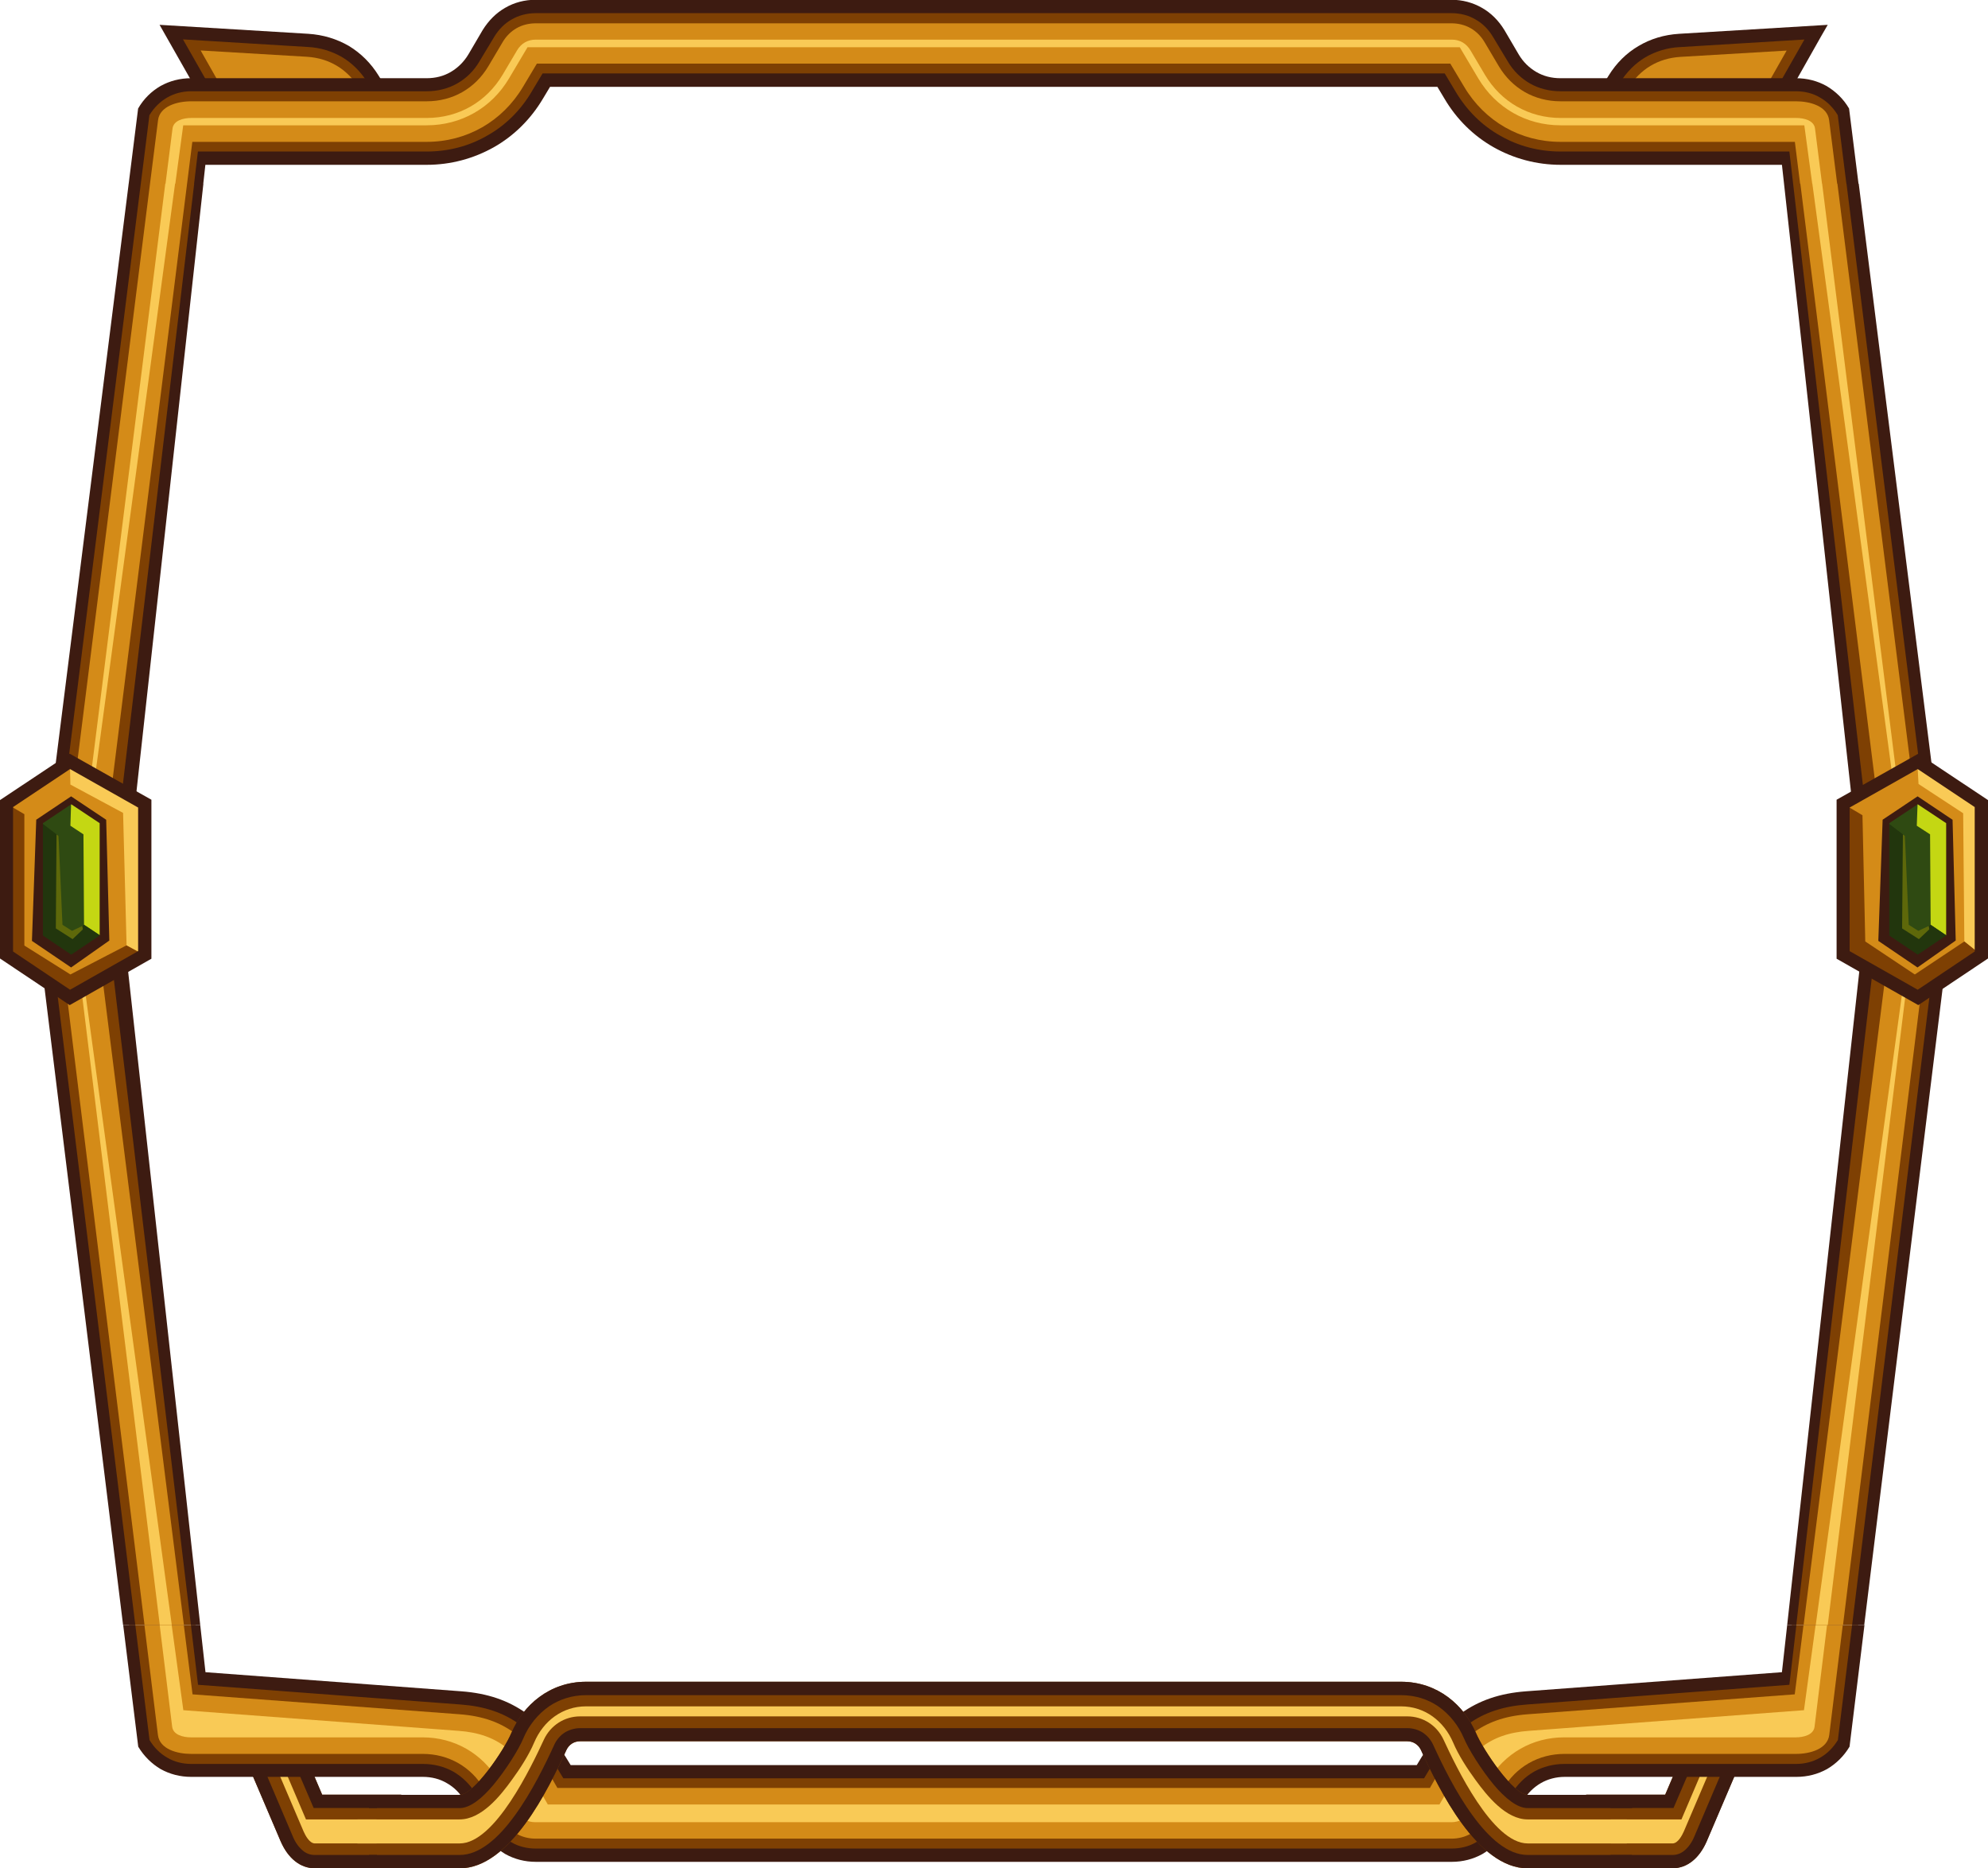 <?xml version="1.0" encoding="UTF-8"?>
<svg id="Layer_2" data-name="Layer 2" xmlns="http://www.w3.org/2000/svg" viewBox="0 0 170.56 160.28">
  <defs>
    <style>
      .cls-1 {
        fill: #c4d713;
      }

      .cls-1, .cls-2, .cls-3, .cls-4, .cls-5, .cls-6, .cls-7 {
        fill-rule: evenodd;
      }

      .cls-2 {
        fill: #d48b18;
      }

      .cls-3 {
        fill: #7e4003;
      }

      .cls-8 {
        fill: #5e680a;
      }

      .cls-4 {
        fill: #22360d;
      }

      .cls-5 {
        fill: #f9ca56;
      }

      .cls-6, .cls-9 {
        fill: #3d1b11;
      }

      .cls-7 {
        fill: #2f4a12;
      }
    </style>
  </defs>
  <g id="Layer_1-2" data-name="Layer 1">
    <g>
      <path class="cls-3" d="m14.7,2.76l4.2,7.4,14.63-.92-1.52-2.44c-1.24-2.01-3.21-3.2-5.59-3.33l-11.72-.7Z"/>
      <path class="cls-2" d="m17.22,4.34l2.48,4.37,11.37-.72-.27-.44c-1-1.62-2.56-2.56-4.47-2.68l-9.11-.54Z"/>
      <path class="cls-9" d="m15.7,3.38l3.52,6.19,13.32-.84-1-1.64c-.59-.94-1.32-1.67-2.19-2.19-.87-.5-1.87-.82-2.96-.87l-10.68-.65Zm2.71,7.06L13.69,2.13l12.76.77c1.27.08,2.44.44,3.48,1.04,1.02.62,1.89,1.47,2.56,2.56l2.03,3.25-15.94,1.02-.17-.32Z"/>
      <path class="cls-3" d="m155.81,2.76l-4.2,7.4-14.63-.92,1.52-2.44c1.24-2.01,3.21-3.2,5.59-3.33l11.72-.7Z"/>
      <path class="cls-2" d="m153.28,4.34l-9.11.54c-1.91.12-3.46,1.05-4.47,2.68l-.27.44,11.37.72,2.48-4.37Z"/>
      <path class="cls-9" d="m156.29,3.03l-4.37,7.73-15.94-1.02,2.03-3.25c.67-1.09,1.54-1.94,2.56-2.54,1.04-.62,2.21-.97,3.48-1.05l12.76-.77-.52.9Zm-5,6.55l3.52-6.19-10.68.65c-1.09.05-2.09.37-2.96.87-.87.52-1.61,1.26-2.19,2.19l-1,1.64,13.32.84Z"/>
      <path class="cls-3" d="m17.31,13.58h19.3c3.95,0,7.48-2.01,9.49-5.41l.77-1.29h76.77l.77,1.29c2.01,3.4,5.54,5.41,9.49,5.41h19.3l.25,2.19h5.5l-.78-6.17c-.89-1.47-2.36-2.33-4.07-2.33h-20.2c-1.72,0-3.2-.84-4.07-2.31l-1.22-2.06c-.89-1.49-2.36-2.33-4.07-2.33H45.97c-1.71,0-3.18.84-4.07,2.33l-1.22,2.06c-.87,1.47-2.34,2.31-4.07,2.31h-20.2c-1.71,0-3.18.85-4.07,2.33l-.78,6.17h5.5l.25-2.19Z"/>
      <path class="cls-2" d="m16.5,12.17h20.1c3.45,0,6.51-1.76,8.27-4.72l1.19-1.99h78.37l1.19,1.99c1.76,2.96,4.82,4.72,8.27,4.72h20.1l.45,3.59h3.18l-.69-5.45c-.15-1.21-1.64-1.62-2.85-1.62h-20.2c-2.23,0-4.15-1.1-5.29-3.01l-1.22-2.06c-.62-1.05-1.64-1.62-2.85-1.62H45.97c-1.21,0-2.23.57-2.85,1.62l-1.22,2.06c-1.14,1.91-3.06,3.01-5.29,3.01h-20.2c-1.21,0-2.7.42-2.85,1.62l-.69,5.45h3.18l.45-3.59Z"/>
      <path class="cls-5" d="m15.7,10.75h20.91c2.95,0,5.56-1.49,7.06-4.02l1.59-2.68h79.98l1.59,2.68c1.51,2.53,4.12,4.02,7.06,4.02h20.91l.68,5.02h.84l-.6-4.73c-.08-.7-.92-.92-1.62-.92h-20.2c-2.73,0-5.12-1.37-6.51-3.72l-1.22-2.06c-.37-.62-.92-.94-1.62-.94H45.97c-.7,0-1.26.32-1.62.94l-1.22,2.06c-1.39,2.34-3.78,3.72-6.51,3.72h-20.2c-.7,0-1.54.22-1.62.92l-.6,4.73h.84l.68-5.02Z"/>
      <path class="cls-9" d="m12.82,9.88c.4-.65.9-1.15,1.52-1.51.6-.35,1.31-.54,2.06-.54h20.2c.95,0,1.86-.23,2.63-.67.79-.45,1.44-1.09,1.92-1.92l1.24-2.06c.39-.65.9-1.17,1.51-1.51.6-.35,1.31-.54,2.06-.54h78.57c.75,0,1.46.18,2.06.54.6.33,1.12.85,1.51,1.51l1.24,2.06c.49.84,1.14,1.47,1.92,1.92.77.44,1.67.67,2.63.67h20.2c.75,0,1.46.18,2.06.54.62.35,1.12.85,1.52,1.51l.74,5.89h1.04l-.81-6.46c-.49-.84-1.16-1.47-1.93-1.93-.79-.44-1.67-.67-2.63-.67h-20.2c-.77,0-1.47-.18-2.08-.54s-1.12-.85-1.51-1.51l-1.22-2.08c-.5-.82-1.15-1.47-1.93-1.91-.79-.45-1.67-.69-2.63-.69H45.97c-.95,0-1.84.23-2.63.69-.77.44-1.42,1.09-1.93,1.91l-1.22,2.08c-.39.65-.9,1.15-1.51,1.51s-1.31.54-2.08.54h-20.2c-.95,0-1.84.23-2.63.67-.77.45-1.44,1.09-1.92,1.93l-.81,6.46h1.04l.74-5.89Z"/>
      <path class="cls-9" d="m17.63,14.14h18.98c2.08,0,4.03-.54,5.76-1.51,1.71-.97,3.16-2.39,4.22-4.18l.6-1h76.13l.6,1c1.05,1.79,2.51,3.21,4.22,4.18,1.72.97,3.68,1.51,5.76,1.51h18.98l.18,1.62h.78l-.32-2.76h-19.62c-1.87,0-3.65-.47-5.19-1.36-1.56-.87-2.86-2.16-3.82-3.77l-.94-1.57H46.55l-.94,1.57c-.95,1.61-2.26,2.9-3.82,3.77-1.54.89-3.31,1.36-5.19,1.36h-19.62l-.33,2.76h.79l.18-1.62Z"/>
    </g>
    <g>
      <path class="cls-3" d="m34.43,160.28h-7.42c-1.24,0-2.29-.84-2.93-2.31l-4.74-11.11h5.27l3.03,7.11h6.78v6.31Z"/>
      <path class="cls-5" d="m32.31,158.15v-2.06h-6.06l-3.03-7.11h-.65l3.48,8.15c.15.33.5,1.02.97,1.02h5.29Z"/>
      <path class="cls-6" d="m34.43,160.28h-7.42c-1.24,0-2.29-.84-2.93-2.31l-4.74-11.11h5.27l3.03,7.11h6.78v6.31Zm-7.42-1.14h6.29v-4.03h-6.39l-3.05-7.11h-2.8l4.05,9.52c.23.57.55.99.9,1.27.28.23.62.35.99.35h0Z"/>
      <path class="cls-3" d="m136.07,160.28h7.42c1.24,0,2.29-.84,2.93-2.31l4.74-11.11h-5.27l-3.03,7.11h-6.78v6.31Z"/>
      <path class="cls-5" d="m138.2,158.15h5.29c.47,0,.82-.69.97-1.02l3.48-8.15h-.65l-3.03,7.11h-6.06v2.06Z"/>
      <path class="cls-6" d="m137.2,159.14h6.29c.37,0,.7-.12.99-.35.35-.28.67-.7.9-1.27l4.05-9.52h-2.8l-3.05,7.11h-6.39v4.03Zm-1.12,1.14h7.42c1.24,0,2.29-.84,2.93-2.31l4.74-11.11h-5.27l-3.03,7.11h-6.78v6.31Z"/>
      <path class="cls-3" d="m153.72,139.42l-.53,4.57-22.25,1.67c-4.29.32-6.76,2.31-9.09,6.33H48.64c-2.33-4.02-4.8-6.01-9.09-6.33l-22.25-1.67-.53-4.57h-5.7l1.25,10.15c.22,1.71,2.36,2.31,4.07,2.31h19.87c1.71,0,3.18.85,4.07,2.33l1.56,2.64c.89,1.47,2.36,2.31,4.07,2.31h78.57c1.71,0,3.18-.84,4.07-2.31l1.56-2.64c.89-1.47,2.36-2.33,4.07-2.33h19.87c1.71,0,3.85-.6,4.07-2.31l1.25-10.15h-5.7Z"/>
      <path class="cls-2" d="m154.73,139.42l-.75,5.94-22.93,1.71c-3.98.3-6.01,2.24-7.97,5.62l-.4.7H47.82l-.4-.7c-1.96-3.38-3.98-5.32-7.98-5.62l-22.92-1.71-.75-5.94h-3.38l1.16,9.43c.15,1.21,1.64,1.62,2.85,1.62h19.87c2.21,0,4.15,1.1,5.27,3.01l1.57,2.64c.62,1.04,1.64,1.62,2.85,1.62h78.57c1.21,0,2.23-.59,2.85-1.62l1.57-2.64c1.12-1.91,3.06-3.01,5.27-3.01h19.87c1.21,0,2.69-.42,2.85-1.62l1.16-9.43h-3.38Z"/>
      <path class="cls-5" d="m155.77,139.42l-1,7.3-23.6,1.77c-3.52.25-5.14,1.94-6.85,4.9l-.82,1.42H47l-.82-1.42c-1.71-2.96-3.33-4.65-6.85-4.9l-23.6-1.77-1-7.3h-1.03l1.07,8.71c.08.7.92.92,1.62.92h19.87c2.71,0,5.11,1.37,6.49,3.7l1.57,2.66c.37.6.92.92,1.62.92h78.57c.7,0,1.26-.32,1.62-.92l1.57-2.66c1.39-2.33,3.78-3.7,6.49-3.7h19.87c.7,0,1.54-.22,1.62-.92l1.07-8.71h-1.03Z"/>
      <path class="cls-9" d="m153.33,139.42l-.45,4.04-21.96,1.64c-2.26.17-4.03.79-5.57,1.89-1.46,1.04-2.66,2.49-3.8,4.44H48.96c-1.14-1.94-2.34-3.4-3.8-4.44-1.54-1.1-3.31-1.72-5.57-1.89l-21.96-1.64-.45-4.04h-.8l.61,5.12,22.51,1.69c2.04.15,3.65.69,5.01,1.66,1.37.99,2.53,2.44,3.65,4.39l.17.28h73.85l.17-.28c1.12-1.94,2.28-3.4,3.65-4.39,1.36-.97,2.96-1.51,5.01-1.66l22.51-1.69.6-5.12h-.79Z"/>
      <path class="cls-9" d="m158.9,139.42l-1.22,9.86c-.4.65-.9,1.16-1.52,1.51-.6.35-1.31.54-2.06.54h-19.87c-.95,0-1.84.23-2.63.67-.77.45-1.44,1.09-1.92,1.92l-1.57,2.64c-.39.65-.9,1.15-1.51,1.51-.6.35-1.31.52-2.06.52H45.97c-.75,0-1.46-.17-2.06-.52-.6-.35-1.12-.85-1.51-1.51l-1.57-2.64c-.49-.84-1.16-1.47-1.92-1.92-.79-.44-1.67-.67-2.63-.67h-19.87c-.75,0-1.46-.18-2.06-.54-.62-.35-1.12-.85-1.52-1.51l-1.22-9.86h-1.04l1.29,10.43c.49.82,1.16,1.47,1.92,1.92.79.44,1.67.67,2.63.67h19.87c.75,0,1.46.18,2.06.54.62.35,1.12.85,1.52,1.51l1.56,2.64c.5.82,1.16,1.47,1.93,1.93.79.44,1.67.67,2.63.67h78.57c.95,0,1.84-.23,2.63-.67.77-.45,1.42-1.1,1.93-1.93l1.56-2.64c.4-.65.9-1.15,1.52-1.51.6-.35,1.31-.54,2.06-.54h19.87c.95,0,1.84-.23,2.63-.67.77-.45,1.44-1.1,1.93-1.92l1.28-10.43h-1.04Z"/>
      <path class="cls-3" d="m86.44,144.28h33.76c3.16,0,5.42,2.03,6.43,4.39.62,1.47,3.21,5.31,4.44,5.31h7.1v6.31h-7.1c-4.32,0-7.62-6.8-9.16-10.16-.22-.45-.65-.74-1.17-.74H49.77c-.52,0-.95.28-1.17.74-1.54,3.36-4.84,10.16-9.16,10.16h-7.1v-6.31h7.1c1.22,0,3.82-3.83,4.44-5.31,1-2.36,3.26-4.39,6.41-4.39h36.16Z"/>
      <path class="cls-5" d="m30.67,156.09v2.06h8.77c3.03,0,6.16-6.61,7.23-8.92.57-1.21,1.76-1.98,3.1-1.98h70.97c1.34,0,2.53.77,3.1,1.98,1.07,2.31,4.2,8.92,7.23,8.92h8.5v-2.06h-8.5c-1.87,0-3.48-2.01-4.49-3.4-.69-.94-1.46-2.13-1.91-3.2-.79-1.84-2.43-3.1-4.47-3.1H50.28c-2.03,0-3.67,1.26-4.45,3.1-.45,1.07-1.22,2.26-1.91,3.2-1,1.39-2.61,3.4-4.49,3.4h-8.77Z"/>
      <path class="cls-6" d="m86.44,144.28h33.76c3.16,0,5.42,2.03,6.43,4.39.62,1.47,3.21,5.31,4.44,5.31h8.96v1.14h-8.96c-.9,0-1.94-.85-2.9-1.99-1.09-1.31-2.19-3.08-2.58-4.02-.45-1.05-1.21-2.04-2.21-2.73-.87-.59-1.94-.95-3.18-.95H50.28c-1.22,0-2.29.37-3.16.95-1,.69-1.76,1.67-2.21,2.73-.38.94-1.49,2.71-2.58,4.02-.95,1.14-1.99,1.99-2.9,1.99h-7.78v-1.14h7.78c1.22,0,3.82-3.83,4.44-5.31,1-2.36,3.26-4.39,6.41-4.39h36.16Zm53.58,14.86v1.14h-8.96c-4.32,0-7.62-6.8-9.16-10.16-.22-.45-.65-.74-1.17-.74H49.77c-.52,0-.95.28-1.17.74-1.54,3.36-4.84,10.16-9.16,10.16h-7.78v-1.14h7.78c1.72,0,3.35-1.49,4.7-3.35,1.49-2.03,2.68-4.5,3.43-6.14.2-.42.5-.77.89-1.02.38-.23.84-.37,1.31-.37h70.97c.47,0,.92.13,1.31.37.38.25.69.6.89,1.02.75,1.64,1.94,4.12,3.43,6.14,1.36,1.86,2.98,3.35,4.7,3.35h8.96Z"/>
    </g>
    <g>
      <path class="cls-3" d="m9.83,78.91l7.23-63.15h-5.5l-7.64,60.72c-.22,1.77-.22,3.06,0,4.84l7.17,58.1h5.7l-6.96-60.51Z"/>
      <path class="cls-2" d="m8.15,78.96l7.9-63.2h-3.18l-7.73,61.46c-.15,1.24-.15,2.13,0,3.36l7.26,58.84h3.38l-7.62-60.46Z"/>
      <path class="cls-5" d="m6.48,79.01L15.02,15.76h-.84l-7.82,62.18c-.08.74-.08,1.19,0,1.92l7.35,59.56h1.03l-8.26-60.41Z"/>
      <polygon class="cls-9" points="10.5 78.88 17.45 15.76 16.66 15.76 9.16 78.93 16.38 139.42 17.18 139.42 10.5 78.88"/>
      <polygon class="cls-9" points="4.47 81.6 4.47 76.2 4.49 76.2 12.08 15.76 11.04 15.76 3.43 76.2 3.43 81.6 10.56 139.42 11.61 139.42 4.47 81.6"/>
      <polygon class="cls-2" points="5.99 65.33 12.42 68.95 12.42 81.94 5.99 85.59 .55 81.94 .55 68.95 5.99 65.33"/>
      <polygon class="cls-3" points=".55 68.95 2.09 69.85 2.09 81.12 6.04 83.6 10.86 81.1 12.42 81.94 5.99 85.59 .55 81.94 .55 68.95"/>
      <polygon class="cls-5" points="6.01 65.99 6.04 67.31 10.56 69.74 10.86 81.1 12.42 81.94 12.42 68.95 6.21 65.45 6.01 65.99"/>
      <path class="cls-9" d="m6.28,64.83l6.71,3.78v13.64l-7.01,3.98-5.98-4v-13.59l5.98-3.98.3.17Zm5.57,4.45l-5.84-3.3-4.89,3.26v12.39l4.89,3.28,5.84-3.31v-12.32Z"/>
      <polygon class="cls-7" points="6.11 68.65 3.4 70.47 3.4 80.42 6.11 82.26 8.84 80.42 8.84 70.47 6.11 68.65"/>
      <polygon class="cls-1" points="6.11 68.65 6.04 70.84 7.16 71.58 7.21 79.34 8.84 80.42 8.84 70.47 6.21 68.71 6.11 68.65"/>
      <polygon class="cls-4" points="3.4 70.47 5.02 71.71 5.04 79.39 6.04 80.1 7.21 79.34 8.84 80.42 6.11 82.26 3.4 80.42 3.4 70.47"/>
      <path class="cls-6" d="m3.11,70.32l-.37,10.4,3.36,2.28,3.28-2.31-.27-10.36-3.01-2.01-3,2.01Zm3-1.32l2.44,1.62v9.64l-2.44,1.64-2.43-1.64v-9.64l2.43-1.62Z"/>
      <polygon class="cls-8" points="7.11 79.73 6.23 80.57 4.79 79.65 4.85 71.59 5.02 71.71 5.36 79.34 6.18 79.86 7.06 79.44 7.11 79.73"/>
    </g>
    <g>
      <path class="cls-3" d="m166.59,81.32c.22-1.77.22-3.06,0-4.84l-7.64-60.72h-5.5l7.23,63.15-6.96,60.51h5.7l7.17-58.1Z"/>
      <path class="cls-2" d="m165.37,80.58c.15-1.24.15-2.13,0-3.36l-7.73-61.46h-3.18l7.9,63.2-7.62,60.46h3.38l7.26-58.84Z"/>
      <path class="cls-5" d="m164.15,79.86c.08-.74.08-1.19,0-1.92l-7.82-62.18h-.84l8.55,63.25-8.26,60.41h1.03l7.35-59.56Z"/>
      <polygon class="cls-9" points="161.17 78.93 153.84 15.76 153.06 15.76 160.01 78.88 153.33 139.42 154.11 139.42 161.17 78.93"/>
      <polygon class="cls-9" points="167.04 81.77 167.04 76.03 159.47 15.76 158.42 15.76 165.99 76.03 165.99 81.77 166 81.77 158.9 139.42 159.94 139.42 167.04 81.77"/>
      <polygon class="cls-2" points="164.55 65.33 158.12 68.95 158.12 81.94 164.55 85.59 169.99 81.94 169.99 68.95 164.55 65.33"/>
      <polygon class="cls-5" points="164.53 65.99 164.6 67.26 168.43 69.77 168.53 80.77 169.79 81.79 169.99 68.95 164.55 65.33 164.53 65.99"/>
      <polygon class="cls-3" points="158.12 68.95 159.79 69.94 160.03 80.77 164.28 83.6 168.53 80.77 169.99 81.94 164.68 85.49 158.12 81.94 158.12 68.95"/>
      <path class="cls-9" d="m164.28,64.83l-6.71,3.78v13.64l7.01,3.98,5.98-4v-13.59l-5.98-3.98-.3.17Zm-5.59,4.45l5.84-3.3,4.89,3.26v12.39l-4.89,3.28-5.84-3.31v-12.32Z"/>
      <polygon class="cls-7" points="164.53 68.65 161.8 70.47 161.8 80.42 164.53 82.26 167.24 80.42 167.24 70.47 164.53 68.65"/>
      <polygon class="cls-1" points="164.53 68.65 164.45 70.84 165.59 71.58 165.64 79.34 167.24 80.42 167.24 70.47 164.63 68.71 164.53 68.65"/>
      <polygon class="cls-4" points="161.8 70.47 163.43 71.71 163.44 79.39 164.45 80.1 165.64 79.34 167.24 80.42 164.53 82.26 161.8 80.42 161.8 70.47"/>
      <path class="cls-6" d="m161.52,70.32l-.37,10.4,3.36,2.28,3.28-2.31-.27-10.36-3-2.01-3.01,2.01Zm3.01-1.32l2.44,1.62v9.64l-2.44,1.64-2.44-1.64v-9.64l2.44-1.62Z"/>
      <polygon class="cls-8" points="165.52 79.73 164.63 80.57 163.19 79.65 163.26 71.59 163.43 71.71 163.76 79.34 164.58 79.86 165.48 79.44 165.52 79.73"/>
    </g>
  </g>
</svg>